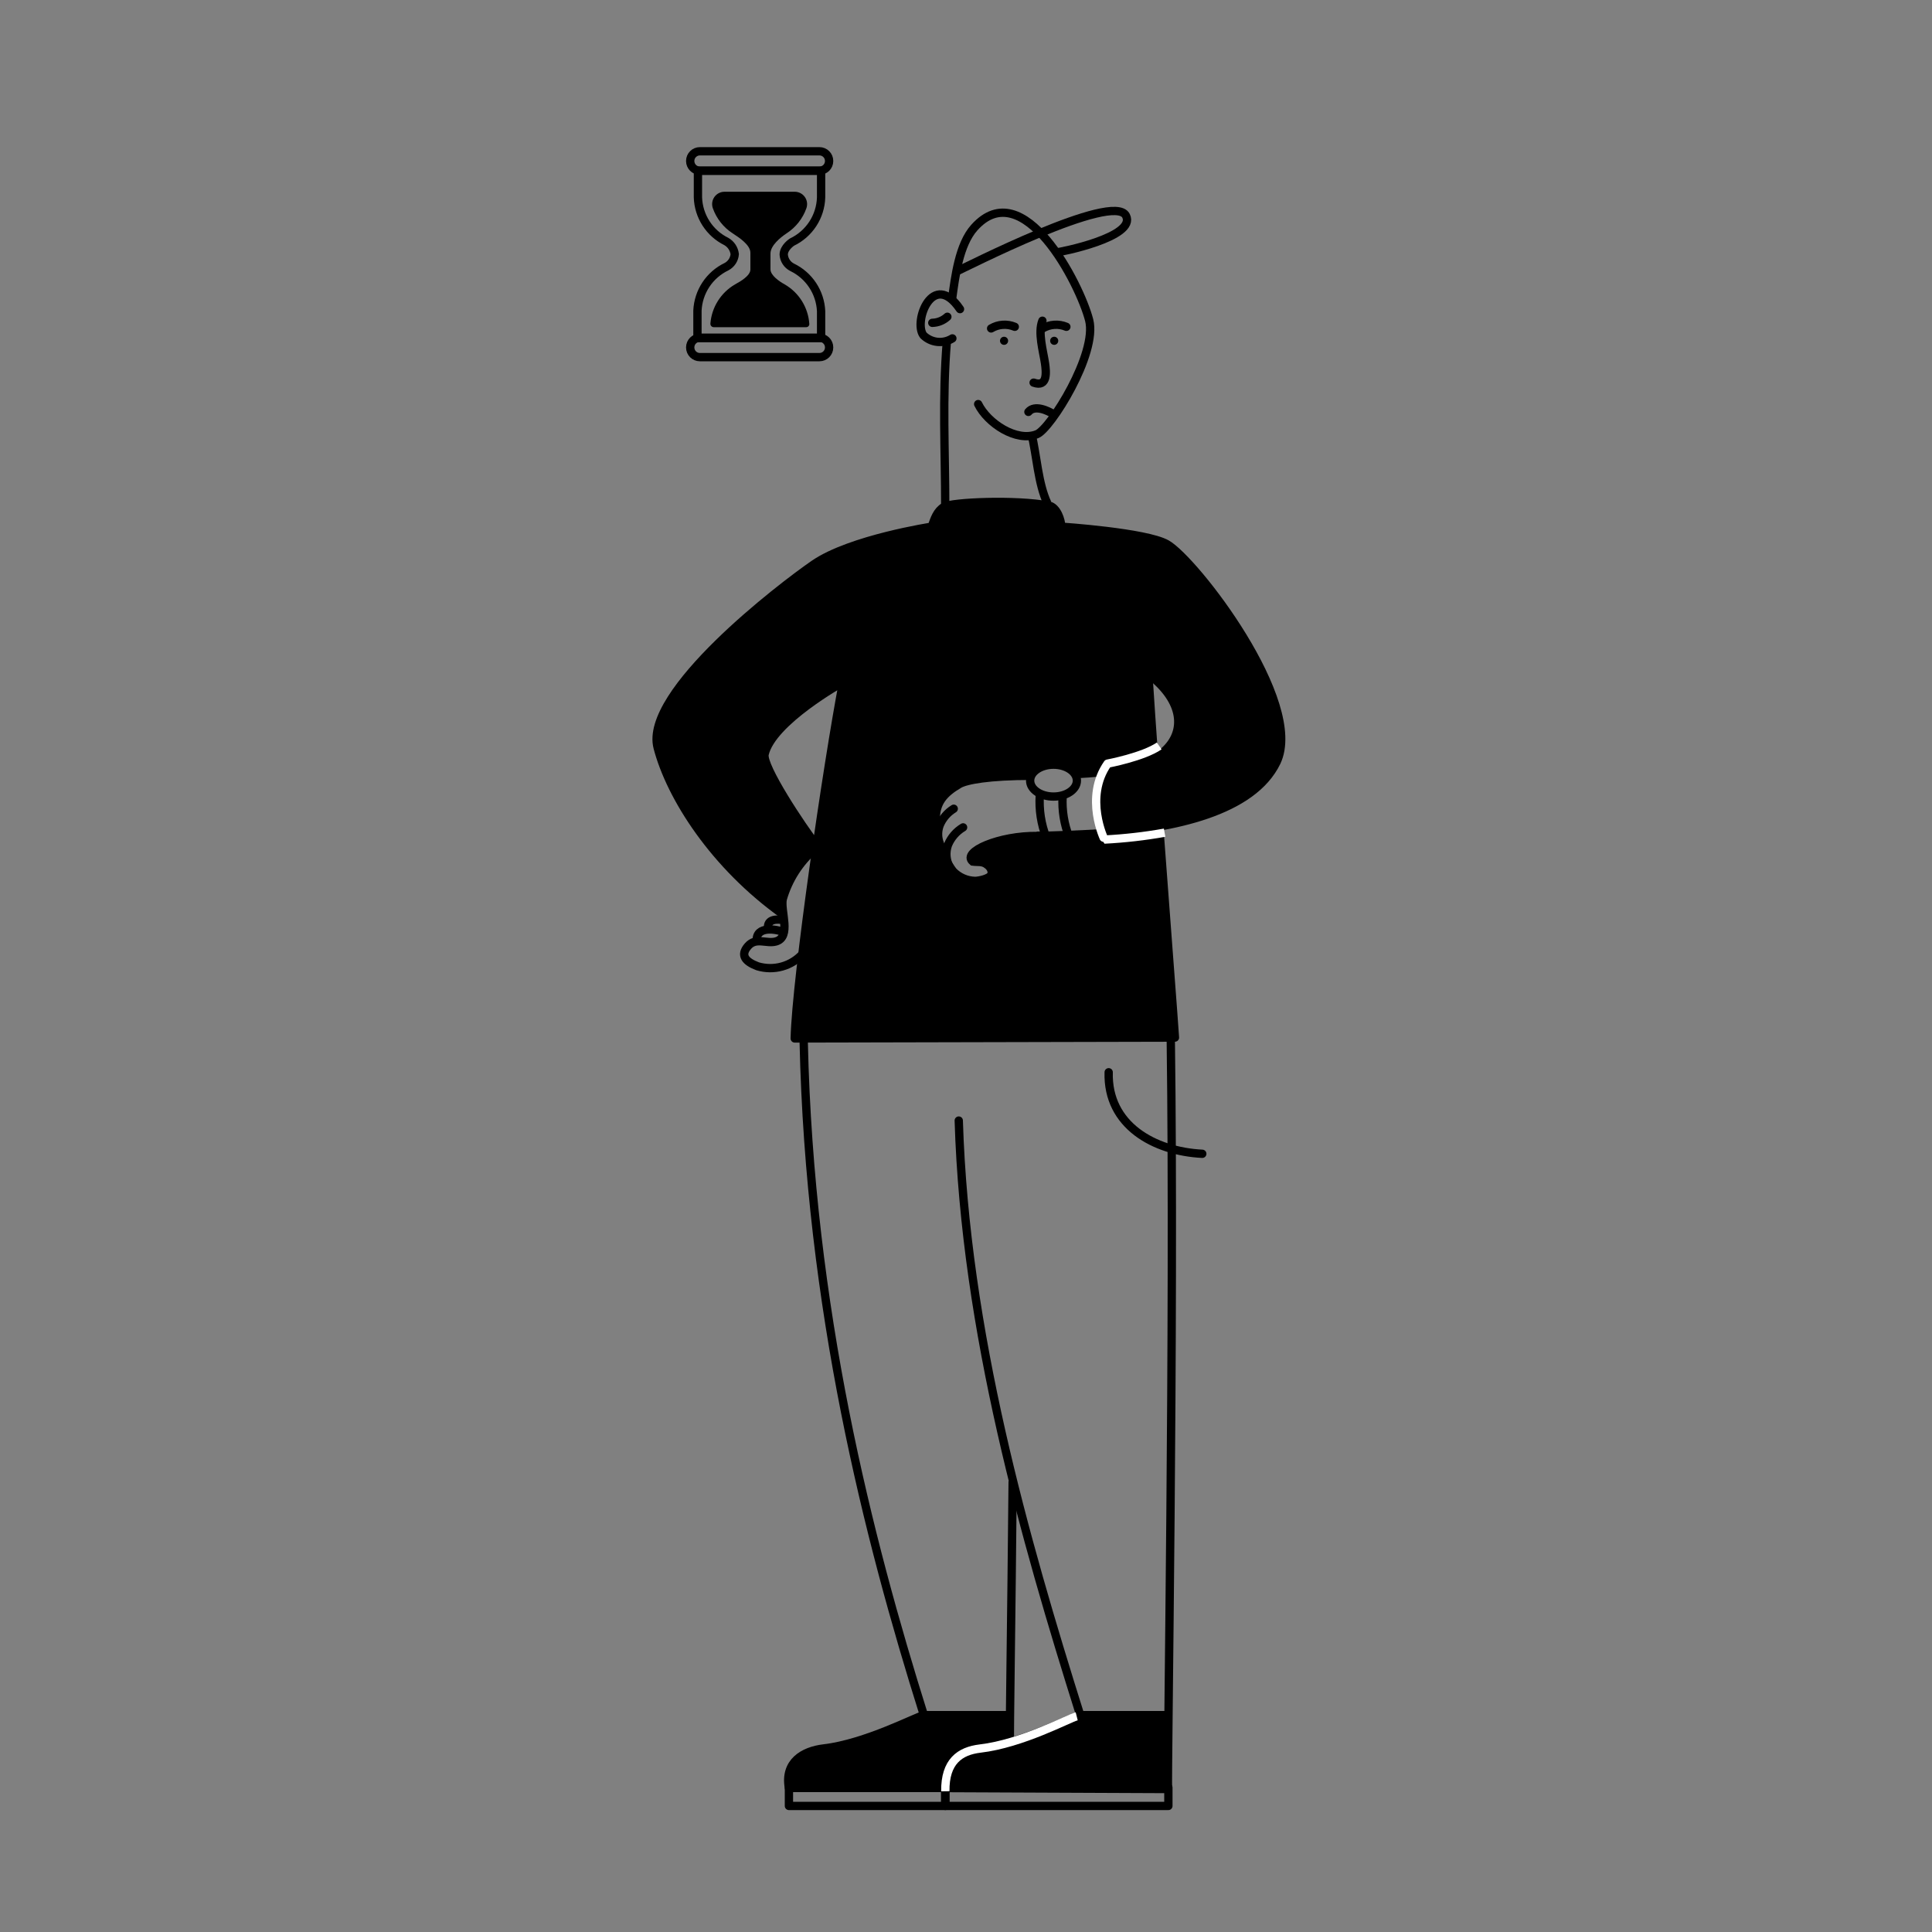 <svg width="200" height="200" viewBox="0 0 200 200" fill="none" xmlns="http://www.w3.org/2000/svg">
<rect x="0" y="0" width="200" height="200" fill="#808080" stroke="none"/>
<path d="M97.9 185V185.05C97.41 182.38 99.39 181.21 101.49 180.96C102.546 180.825 103.589 180.604 104.61 180.3C108.04 179.3 111.25 177.65 111.87 177.51H121C120.95 181.6 120.93 184.3 120.94 185.01L97.9 185Z" fill="black"/>
<path d="M97.87 185.1H81.68C81.21 182.44 83.19 181.27 85.28 181.03C89.63 180.52 94.85 177.75 95.66 177.58H104.56C104.56 179.13 104.56 180.06 104.56 180.25V180.38C103.54 180.684 102.496 180.904 101.44 181.04C99.37 181.26 97.38 182.42 97.87 185.1Z" fill="black"/>
<path d="M84.52 87.57C85.52 80.93 86.52 74.38 87.21 70.57C87.21 70.57 79.9 74.65 79.14 78.05C78.86 79.3 82.95 85.53 84.51 87.54L84.52 87.57ZM114.22 79.85C113.22 80 112.22 80.1 111.29 80.17C111.027 79.835 110.687 79.569 110.298 79.395C109.91 79.221 109.485 79.144 109.06 79.17C108.608 79.136 108.155 79.224 107.749 79.424C107.343 79.624 106.998 79.93 106.75 80.31C102.31 80.31 100.02 80.75 99.3 81.17C97.72 82.09 96.82 83.08 96.87 84.94C96.923 86.588 97.387 88.197 98.22 89.62C98.34 89.809 98.478 89.986 98.63 90.15C99.228 90.772 100.048 91.131 100.91 91.15C101.27 91.15 102.46 90.93 102.6 90.47C102.74 90.01 102.36 89.6 102.15 89.47C101.7 89.09 101.15 89.22 100.67 89.15C99.49 88.15 103.38 86.45 107.28 86.49H108.21H110.57C111.7 86.49 112.9 86.39 114.14 86.29C113.713 85.274 113.493 84.182 113.493 83.08C113.493 81.978 113.713 80.886 114.14 79.87L114.22 79.85ZM119.5 78.41C119.86 78.226 120.196 77.997 120.5 77.73C122.68 75.73 122.5 72.58 118.87 69.82C118.87 69.82 119.14 74.29 119.44 78.33L119.5 78.41ZM119.97 85.52C120.65 94.78 121.49 105.57 121.6 107.36L82.24 107.45C82.24 105.65 82.58 102.51 83.03 98.75C83.42 95.43 83.93 91.63 84.46 87.85H84.36C82.777 89.219 81.627 91.019 81.05 93.03C80.996 93.581 81.023 94.137 81.13 94.68H81.05C73.81 89.57 69.32 82.48 68 77.4C66.5 71.68 80.78 60.75 84.2 58.4C87.99 55.8 96.37 54.52 96.37 54.52C96.7 53.69 96.87 52.94 97.67 52.45L97.86 52.37C101.357 51.849 104.913 51.849 108.41 52.37H108.52C109.33 52.52 109.83 53.87 109.78 54.55C109.78 54.55 118.54 55.13 120.7 56.35C123.59 58 135 72.69 132.06 78.89C130.33 82.53 125.33 84.5 120 85.52H119.97Z" fill="black"/>
<path d="M110 82.48C109.925 83.903 110.157 85.325 110.68 86.65" stroke="black" stroke-width="0.86" stroke-miterlimit="10"/>
<path d="M107.64 82.32C107.542 83.811 107.771 85.306 108.31 86.7" stroke="black" stroke-width="0.86" stroke-miterlimit="10"/>
<path d="M114.05 86.26C112.05 86.37 108.8 86.54 107.31 86.51" stroke="black" stroke-width="0.86" stroke-linejoin="round"/>
<path d="M104.83 153.32C104.7 167.76 104.5 179.52 104.55 180.22" stroke="black" stroke-width="0.86" stroke-miterlimit="10"/>
<path d="M120 85.57C120.68 94.83 121.52 105.62 121.63 107.41L82.27 107.5C82.41 101.29 85.66 79.03 87.27 70.61C87.27 70.61 79.91 74.68 79.15 78.08C78.87 79.33 83.01 85.56 84.57 87.57" stroke="black" stroke-width="0.86" stroke-linejoin="round"/>
<path d="M83.1 98.73C82.523 99.365 81.779 99.824 80.953 100.054C80.126 100.284 79.252 100.276 78.43 100.03C77.16 99.55 76.6 98.89 77.43 97.94C78.26 96.99 79.34 97.73 80.32 97.46C81.96 97 80.77 94.3 81.03 93.07C81.607 91.059 82.757 89.259 84.34 87.89" stroke="black" stroke-width="0.86" stroke-miterlimit="10"/>
<path d="M118.94 70.65C118.94 70.13 118.94 69.82 118.94 69.82C122.53 72.58 122.75 75.73 120.56 77.73C119.27 78.91 114.27 79.87 114.27 79.87C113.825 80.874 113.586 81.956 113.565 83.053C113.545 84.15 113.743 85.241 114.15 86.26C121.44 85.76 129.66 84.04 132.15 78.89C135.09 72.69 123.68 57.97 120.78 56.32C118.62 55.1 109.86 54.52 109.86 54.52C109.86 53.84 109.41 52.52 108.6 52.34C105.1 51.68 98.52 51.98 97.75 52.45C96.98 52.92 96.75 53.69 96.45 54.52C96.45 54.52 88.07 55.8 84.28 58.4C80.86 60.75 66.58 71.68 68.08 77.4C69.41 82.48 73.9 89.57 81.15 94.73" stroke="black" stroke-width="0.86" stroke-linejoin="round"/>
<path d="M119.46 78.33C119.26 75.68 119.04 72.22 118.93 70.58" stroke="black" stroke-width="0.86" stroke-linejoin="round"/>
<path d="M106.83 80.31C102.34 80.31 100.03 80.75 99.3 81.17C97.72 82.09 96.82 83.08 96.87 84.94C96.899 86.835 97.525 88.672 98.66 90.19C99.258 90.812 100.078 91.171 100.94 91.19C101.3 91.19 102.49 90.97 102.63 90.51C102.77 90.05 102.39 89.64 102.18 89.51C101.73 89.13 101.18 89.26 100.7 89.19C99.51 88.19 103.47 86.47 107.41 86.54" stroke="black" stroke-width="0.86" stroke-miterlimit="10"/>
<path d="M109.06 82.46C110.397 82.46 111.48 81.721 111.48 80.81C111.48 79.899 110.397 79.16 109.06 79.16C107.723 79.16 106.64 79.899 106.64 80.81C106.64 81.721 107.723 82.46 109.06 82.46Z" stroke="black" stroke-width="0.86" stroke-miterlimit="10"/>
<path d="M114.77 111C114.61 116.49 119.49 119.19 124.46 119.44" stroke="black" stroke-width="0.86" stroke-miterlimit="10" stroke-linecap="round"/>
<path d="M99.25 116C99.92 137.86 106.13 159.44 111.79 177.44V177.56C110.99 177.73 105.79 180.5 101.41 181.01C99.32 181.26 97.33 182.42 97.82 185.1L120.91 185.2C120.82 183.9 121.59 136.64 121.2 107.71" stroke="black" stroke-width="0.86" stroke-linecap="round" stroke-linejoin="round"/>
<path d="M83.2 107.88C83.82 135.48 89.86 159.18 95.64 177.55C94.83 177.72 89.64 180.49 85.26 181C83.16 181.25 81.18 182.41 81.67 185.09H98.07" stroke="black" stroke-width="0.86" stroke-linecap="round" stroke-linejoin="round"/>
<path d="M98.56 30.94C98.87 28.67 99.28 25.32 100.86 23.56C105.93 17.89 111.8 29.43 112.75 33.14C113.63 36.6 108.75 44.4 107.34 44.95C105.23 45.8 102.22 43.8 101.26 41.83" stroke="black" stroke-width="0.86" stroke-miterlimit="10" stroke-linecap="round"/>
<path d="M97.85 52.53C97.85 46.61 97.53 41.23 98.02 35.32" stroke="black" stroke-width="0.86" stroke-miterlimit="10"/>
<path d="M106.77 44.86C107.33 47.15 107.45 50.06 108.44 52.13" stroke="black" stroke-width="0.86" stroke-miterlimit="10"/>
<path d="M99.38 32C96.58 27.88 94.52 33.29 95.59 34.71C95.982 35.092 96.49 35.331 97.035 35.389C97.579 35.447 98.126 35.321 98.59 35.03" stroke="black" stroke-width="0.86" stroke-miterlimit="10" stroke-linecap="round"/>
<path d="M109.32 26.13C109.66 26.13 117.69 24.54 116.56 22.33C115.27 19.82 99.81 27.76 98.85 28.18" stroke="black" stroke-width="0.86" stroke-miterlimit="10"/>
<path d="M105.05 33.83C104.657 33.664 104.23 33.593 103.805 33.623C103.379 33.652 102.966 33.782 102.6 34" stroke="black" stroke-width="0.86" stroke-miterlimit="10" stroke-linecap="round"/>
<path d="M110.39 33.83C109.995 33.664 109.567 33.593 109.14 33.623C108.713 33.652 108.298 33.781 107.93 34" stroke="black" stroke-width="0.86" stroke-miterlimit="10" stroke-linecap="round"/>
<path d="M106.46 42.64C107.1 41.87 108.46 42.49 109.1 42.9" stroke="black" stroke-width="0.86" stroke-linecap="round" stroke-linejoin="round"/>
<path d="M98.07 32.79C97.644 33.182 97.089 33.406 96.51 33.42" stroke="black" stroke-width="0.86" stroke-miterlimit="10" stroke-linecap="round"/>
<path d="M103.94 35.7C104.172 35.7 104.36 35.512 104.36 35.28C104.36 35.048 104.172 34.86 103.94 34.86C103.708 34.86 103.52 35.048 103.52 35.28C103.52 35.512 103.708 35.7 103.94 35.7Z" fill="black"/>
<path d="M109.13 35.7C109.362 35.7 109.55 35.512 109.55 35.28C109.55 35.048 109.362 34.86 109.13 34.86C108.898 34.86 108.71 35.048 108.71 35.28C108.71 35.512 108.898 35.7 109.13 35.7Z" fill="black"/>
<path d="M107.91 33.2C107.42 34.42 107.99 36.34 108.18 37.61C108.3 38.47 108.49 40.14 107 39.61" stroke="black" stroke-width="0.86" stroke-miterlimit="10" stroke-linecap="round"/>
<path d="M95.27 177.55H104.41" stroke="black" stroke-width="0.86" stroke-miterlimit="10"/>
<path d="M111.83 177.55H120.97" stroke="black" stroke-width="0.86" stroke-miterlimit="10"/>
<path d="M120.95 185.05H97.87V186.95H120.95V185.05Z" stroke="black" stroke-width="0.86" stroke-linecap="round" stroke-linejoin="round"/>
<path d="M97.84 185.05H81.67V186.95H97.84V185.05Z" stroke="black" stroke-width="0.86" stroke-linecap="round" stroke-linejoin="round"/>
<path d="M98.31 89.75C98.119 89.401 98.005 89.015 97.976 88.618C97.947 88.222 98.003 87.823 98.14 87.45C98.454 86.698 99.001 86.067 99.7 85.65" stroke="black" stroke-width="0.86" stroke-linecap="round" stroke-linejoin="round"/>
<path d="M97.43 87.63C97.251 87.297 97.144 86.929 97.116 86.552C97.089 86.175 97.141 85.796 97.27 85.44C97.56 84.725 98.072 84.123 98.73 83.72" stroke="black" stroke-width="0.86" stroke-linecap="round" stroke-linejoin="round"/>
<path d="M78.34 97.39C78.23 95.81 80.42 96.17 81.17 96.52" stroke="black" stroke-width="0.86" stroke-miterlimit="10"/>
<path d="M79.51 96.09C79.39 95.09 80.51 95.15 81.06 95.24" stroke="black" stroke-width="0.86" stroke-miterlimit="10"/>
<path d="M111.24 80.13C112.216 80.106 113.191 80.032 114.16 79.91" stroke="black" stroke-width="0.86" stroke-miterlimit="10"/>
<path d="M120 77.22C118.34 78.36 114.66 79.05 114.66 79.05C112.2 82.56 114.32 86.91 114.34 86.91C116.426 86.804 118.504 86.567 120.56 86.2" stroke="white" stroke-width="0.86" stroke-linejoin="round"/>
<path d="M111.46 177.67C110.63 177.88 105.82 180.5 101.46 181.01C99.36 181.26 97.82 182.35 97.86 185.43" stroke="white" stroke-width="0.86" stroke-linejoin="round"/>
<path d="M85 20.44V17.67H72.25V20.44C72.282 21.395 72.572 22.323 73.09 23.127C73.607 23.93 74.333 24.577 75.19 25C75.427 25.136 75.629 25.325 75.779 25.552C75.93 25.78 76.026 26.039 76.06 26.31C76.038 26.582 75.948 26.844 75.798 27.071C75.647 27.298 75.442 27.484 75.2 27.61C74.337 28.026 73.602 28.667 73.074 29.466C72.546 30.266 72.244 31.193 72.2 32.15V35H85V32.2C84.954 31.245 84.651 30.32 84.123 29.522C83.595 28.725 82.862 28.085 82 27.67C81.754 27.545 81.545 27.359 81.393 27.129C81.24 26.9 81.15 26.635 81.13 26.36C81.13 25.61 81.99 25.06 81.99 25.06C82.867 24.64 83.612 23.987 84.143 23.172C84.674 22.357 84.971 21.412 85 20.44Z" stroke="black" stroke-width="0.86" stroke-miterlimit="10"/>
<path d="M84.83 34.96H72.45C71.898 34.96 71.45 35.408 71.45 35.96V35.97C71.45 36.522 71.898 36.97 72.45 36.97H84.83C85.382 36.97 85.83 36.522 85.83 35.97V35.96C85.83 35.408 85.382 34.96 84.83 34.96Z" stroke="black" stroke-width="0.86" stroke-miterlimit="10"/>
<path d="M84.83 15.66H72.45C71.898 15.66 71.45 16.108 71.45 16.66V16.67C71.45 17.222 71.898 17.67 72.45 17.67H84.83C85.382 17.67 85.83 17.222 85.83 16.67V16.66C85.83 16.108 85.382 15.66 84.83 15.66Z" stroke="black" stroke-width="0.86" stroke-miterlimit="10"/>
<path d="M79.76 27.88V26.24C79.76 25.43 80.76 24.6 81.42 24.16C82.377 23.543 83.102 22.625 83.48 21.55C83.547 21.357 83.567 21.151 83.538 20.949C83.509 20.747 83.432 20.554 83.314 20.388C83.195 20.221 83.039 20.086 82.857 19.992C82.676 19.899 82.474 19.85 82.27 19.85H75C74.796 19.85 74.594 19.899 74.413 19.992C74.231 20.086 74.075 20.221 73.956 20.388C73.838 20.554 73.761 20.747 73.732 20.949C73.703 21.151 73.723 21.357 73.79 21.55C74.168 22.625 74.893 23.543 75.85 24.16C76.53 24.6 77.68 25.36 77.68 26.16V27.9C77.68 28.53 76.68 29.12 76.09 29.44C75.368 29.859 74.758 30.448 74.314 31.155C73.87 31.863 73.604 32.667 73.54 33.5C73.537 33.548 73.544 33.595 73.561 33.64C73.577 33.685 73.602 33.726 73.635 33.761C73.668 33.795 73.707 33.823 73.751 33.842C73.795 33.86 73.842 33.87 73.89 33.87H83.46C83.504 33.87 83.547 33.861 83.587 33.844C83.627 33.827 83.664 33.801 83.694 33.769C83.724 33.737 83.747 33.7 83.762 33.659C83.776 33.617 83.783 33.574 83.78 33.53C83.723 32.691 83.461 31.88 83.016 31.166C82.572 30.453 81.958 29.86 81.23 29.44C80.67 29.13 79.76 28.51 79.76 27.88Z" fill="black"/>
</svg>
